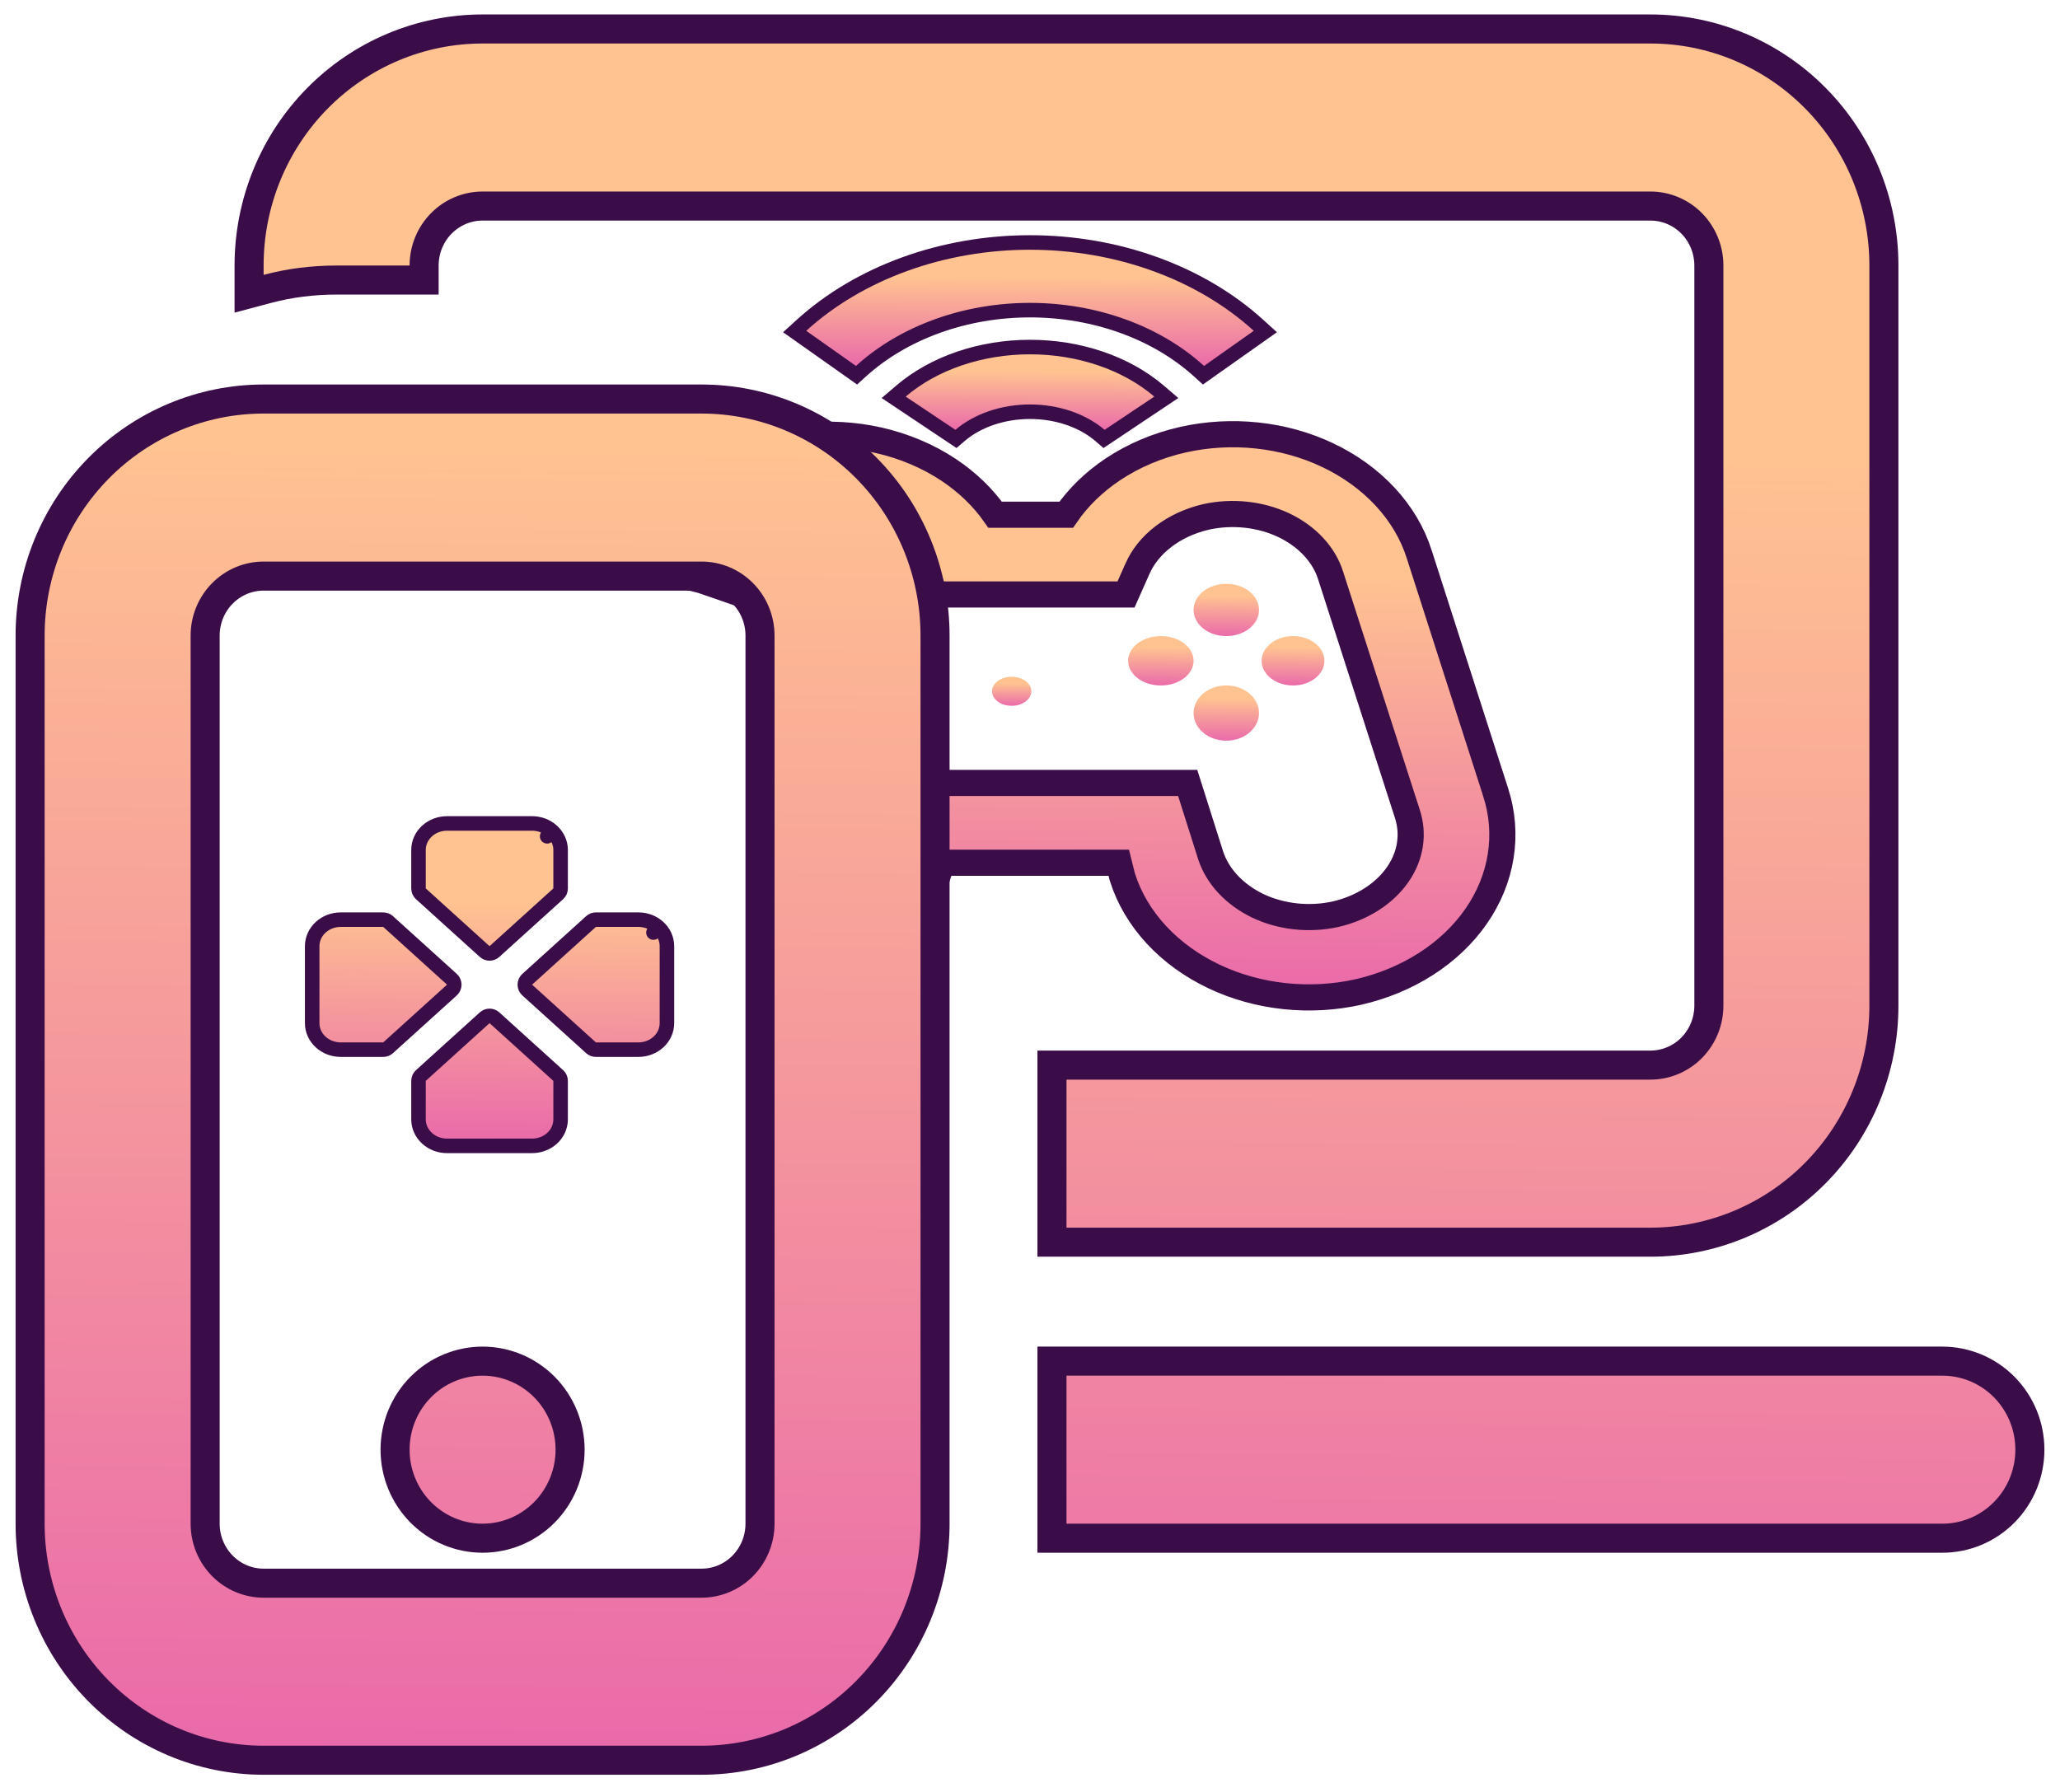 <svg width="323" height="281" viewBox="0 0 323 281" fill="none" xmlns="http://www.w3.org/2000/svg">
<g filter="url(#filter0_d_1146_1768)">
<path d="M134.994 150.45C135.093 150.472 135.22 150.503 135.349 150.545C135.414 150.566 135.525 150.605 135.65 150.665L135.655 150.668C135.731 150.704 136.061 150.863 136.351 151.205C136.518 151.403 136.77 151.779 136.827 152.321C136.89 152.913 136.69 153.418 136.432 153.765C136.046 154.285 135.532 154.46 135.446 154.489C135.443 154.49 135.441 154.49 135.439 154.491C135.173 154.584 134.928 154.607 134.86 154.613L134.854 154.614C134.503 154.647 133.957 154.637 133.436 154.62C132.296 154.583 130.596 154.483 128.923 154.368C127.247 154.252 125.564 154.119 124.449 154.014C123.919 153.964 123.44 153.914 123.166 153.868L123.161 153.867C123.11 153.858 122.945 153.831 122.771 153.774C122.719 153.757 122.615 153.722 122.492 153.661L122.488 153.659C122.413 153.623 122.082 153.461 121.794 153.106C121.626 152.898 121.397 152.53 121.347 152.014C121.292 151.461 121.467 150.985 121.7 150.648C122.06 150.126 122.55 149.937 122.638 149.903L122.645 149.9C122.899 149.801 123.123 149.774 123.165 149.77L123.169 149.769C123.249 149.759 123.319 149.755 123.366 149.752C123.458 149.747 123.555 149.746 123.645 149.746C126.063 149.724 126.677 149.6 127.17 149.404C127.302 149.352 127.433 149.292 127.591 149.211C127.16 148.364 126.818 147.484 126.527 146.618C125.568 146.6 124.689 146.578 123.968 146.553C123.241 146.527 122.621 146.498 122.243 146.461C122.149 146.452 122.029 146.439 121.909 146.418C121.854 146.409 121.75 146.389 121.629 146.354C121.569 146.336 121.465 146.303 121.343 146.247C121.252 146.206 120.983 146.079 120.721 145.813C120.425 145.512 119.959 144.814 120.191 143.877C120.377 143.126 120.904 142.755 121.046 142.661C121.362 142.449 121.672 142.376 121.721 142.364L121.725 142.363C121.902 142.319 122.072 142.3 122.155 142.292C122.914 142.211 123.178 142.043 123.483 141.822C123.554 141.77 123.641 141.703 123.742 141.624C124 141.424 124.353 141.149 124.803 140.86C124.375 139.609 123.892 138.519 123.255 137.605C122.765 136.901 122.37 136.259 122.121 135.679C121.905 135.178 121.593 134.27 121.955 133.303C122.366 132.206 123.322 131.82 123.781 131.682C124.212 131.553 124.701 131.496 125.013 131.461C125.034 131.458 125.055 131.456 125.074 131.453C125.851 131.363 126.381 131.282 126.836 131.038C126.868 131.021 126.901 131.002 126.935 130.981C127.324 130.625 127.622 130.27 127.834 129.799L124.85 94.305L111.882 89.818L109.997 89.166L109.993 89.165L110.571 87.345C110.557 87.285 110.495 87.028 110.134 86.48C109.677 85.789 109.026 85.045 108.262 84.172C108.174 84.072 108.085 83.97 107.994 83.866C107.198 82.955 106.233 81.834 105.661 80.723C105.366 80.152 105.089 79.425 105.078 78.609C105.066 77.719 105.375 76.861 106.026 76.159C108.501 73.491 111.578 71.276 115.064 69.624L134.994 150.45ZM134.994 150.45C134.795 150.403 134.605 150.349 134.424 150.288M134.994 150.45L134.424 150.288M134.424 150.288C137.16 148.77 139.597 146.885 141.628 144.695C144.102 142.028 145.926 138.96 146.969 135.661C146.97 135.657 146.971 135.654 146.972 135.651L147.685 133.466H175.419L175.956 135.615L175.971 135.675L175.99 135.735C177.032 139.038 178.857 142.11 181.333 144.779C183.808 147.447 186.885 149.663 190.371 151.314C193.781 152.931 197.534 153.972 201.413 154.385C205.292 154.798 209.234 154.577 213.014 153.733L213.021 153.732L213.029 153.73C220.721 151.952 227.361 147.743 231.431 141.892C235.517 136.016 236.65 128.989 234.5 122.373C234.5 122.372 234.499 122.371 234.499 122.37L222.535 85.118C222.535 85.116 222.534 85.115 222.534 85.114C221.489 81.814 219.663 78.745 217.189 76.077C214.714 73.41 211.639 71.194 208.155 69.54L208.154 69.54C204.744 67.923 200.991 66.882 197.112 66.469C193.233 66.056 189.291 66.276 185.511 67.12L185.506 67.121C181.488 68.029 177.725 69.618 174.461 71.801C171.537 73.757 169.063 76.158 167.179 78.891H156.03C154.133 76.175 151.653 73.792 148.73 71.85C145.468 69.684 141.715 68.108 137.711 67.205L137.707 67.204C133.927 66.361 129.985 66.14 126.106 66.553C122.227 66.966 118.474 68.007 115.065 69.624L134.424 150.288ZM130.666 136.801C130.308 137.187 129.923 137.558 129.514 137.912C128.936 137.333 128.419 136.715 127.97 136.064C127.847 135.885 127.773 135.754 127.73 135.664C127.794 135.599 127.894 135.505 128.048 135.376C128.153 135.289 128.284 135.188 128.434 135.073C128.745 134.833 129.136 134.531 129.549 134.155C130.544 133.404 131.361 132.293 131.866 130.723C131.866 130.721 131.867 130.72 131.868 130.718L131.993 130.333L131.993 130.328L131.959 129.919L128.823 92.632L128.712 91.303L127.451 90.866L115.281 86.656C115.779 85.713 116.419 84.811 117.197 83.971C118.47 82.596 120.082 81.419 121.955 80.523C124.362 79.399 127.106 78.794 129.916 78.784C131.326 78.787 132.728 78.941 134.086 79.239C136.617 79.827 138.91 80.894 140.786 82.326C142.663 83.76 144.054 85.508 144.887 87.402L144.89 87.409L146.123 90.185L146.664 91.403H147.996H175.222H176.554L177.095 90.185L178.328 87.409L178.334 87.397C179.158 85.507 180.541 83.761 182.409 82.328C184.276 80.896 186.561 79.828 189.084 79.238C191.119 78.787 193.246 78.669 195.342 78.891C197.441 79.113 199.453 79.671 201.262 80.522C203.134 81.413 204.742 82.588 206.006 83.962C207.269 85.335 208.161 86.875 208.656 88.484L208.66 88.496L208.664 88.509L220.633 125.693L220.637 125.705L220.64 125.716C221.709 128.904 221.216 132.322 219.188 135.273C217.144 138.248 213.672 140.541 209.441 141.532C207.407 141.982 205.279 142.101 203.183 141.879C201.086 141.657 199.075 141.1 197.267 140.249C193.477 138.427 190.856 135.517 189.811 132.266C189.811 132.265 189.811 132.263 189.81 132.262L186.679 122.384L186.226 120.954H184.725H138.493H137L136.542 122.375L133.357 132.26L133.354 132.27C132.843 133.883 131.939 135.426 130.666 136.801ZM127.672 135.508C127.672 135.508 127.674 135.514 127.675 135.526C127.672 135.514 127.671 135.508 127.672 135.508ZM122.565 146.371C122.565 146.371 122.569 146.37 122.577 146.369C122.569 146.371 122.565 146.371 122.565 146.371ZM123.849 149.825C123.847 149.825 123.846 149.825 123.844 149.825C123.825 149.821 123.829 149.821 123.849 149.825Z" fill="url(#paint0_linear_1146_1768)" stroke="#3A0D49" stroke-width="4.1"/>
<path d="M164.945 190.69V192.968H167.222H258.778C268.498 192.968 277.813 189.052 284.677 182.092C291.539 175.133 295.389 165.701 295.389 155.873V39.817C295.389 29.989 291.539 20.557 284.677 13.598C277.813 6.638 268.498 2.722 258.778 2.722H75.667C65.947 2.722 56.631 6.638 49.768 13.598C42.905 20.557 39.056 29.989 39.056 39.817V41.279V44.242L41.919 43.48C45.382 42.559 48.999 42.094 52.778 42.094H64.222H66.5V39.817C66.5 37.333 67.473 34.957 69.196 33.21C70.918 31.464 73.246 30.489 75.667 30.489H258.778C261.199 30.489 263.527 31.464 265.249 33.21C266.971 34.957 267.945 37.333 267.945 39.817V155.873C267.945 158.357 266.971 160.734 265.249 162.481C263.527 164.226 261.199 165.201 258.778 165.201H167.222H164.945V167.479V190.69ZM164.945 237.113V239.39H167.222H304.556C308.205 239.39 311.699 237.92 314.27 235.313C316.839 232.707 318.278 229.179 318.278 225.507C318.278 221.835 316.839 218.307 314.27 215.701C311.699 213.094 308.205 211.624 304.556 211.624H167.222H164.945V213.901V237.113ZM75.667 239.39C79.316 239.39 82.81 237.92 85.381 235.313C87.951 232.707 89.389 229.179 89.389 225.507C89.389 221.835 87.951 218.307 85.381 215.701C82.81 213.094 79.316 211.624 75.667 211.624C72.017 211.624 68.523 213.094 65.953 215.701C63.383 218.307 61.945 221.835 61.945 225.507C61.945 229.179 63.383 232.707 65.953 235.313C68.523 237.92 72.017 239.39 75.667 239.39ZM15.434 71.627C8.572 78.586 4.722 88.017 4.722 97.845V237.113C4.722 246.941 8.572 256.372 15.434 263.331C22.298 270.291 31.613 274.207 41.333 274.207H110C119.72 274.207 129.036 270.291 135.899 263.331C142.761 256.372 146.611 246.941 146.611 237.113V97.845C146.611 88.017 142.761 78.586 135.899 71.627C129.036 64.667 119.72 60.751 110 60.751H41.333C31.613 60.751 22.298 64.667 15.434 71.627ZM34.863 91.238C36.584 89.492 38.913 88.517 41.333 88.517H110C112.421 88.517 114.749 89.492 116.471 91.238C118.193 92.985 119.167 95.361 119.167 97.845V237.113C119.167 239.597 118.193 241.973 116.471 243.72C114.749 245.466 112.421 246.441 110 246.441H41.333C38.913 246.441 36.584 245.466 34.863 243.72C33.14 241.973 32.166 239.597 32.166 237.113V97.845C32.166 95.361 33.14 92.985 34.863 91.238Z" fill="url(#paint1_linear_1146_1768)" stroke="#3A0D49" stroke-width="4.555"/>
<path d="M192.277 97.924C195.11 97.924 197.406 96.088 197.406 93.824C197.406 91.56 195.11 89.725 192.277 89.725C189.444 89.725 187.147 91.56 187.147 93.824C187.147 96.088 189.444 97.924 192.277 97.924Z" fill="url(#paint2_linear_1146_1768)"/>
<path d="M192.277 114.323C195.11 114.323 197.406 112.385 197.406 109.995C197.406 107.605 195.11 105.668 192.277 105.668C189.444 105.668 187.147 107.605 187.147 109.995C187.147 112.385 189.444 114.323 192.277 114.323Z" fill="url(#paint3_linear_1146_1768)"/>
<path d="M182.018 105.668C184.851 105.668 187.147 103.934 187.147 101.796C187.147 99.657 184.851 97.924 182.018 97.924C179.185 97.924 176.888 99.657 176.888 101.796C176.888 103.934 179.185 105.668 182.018 105.668Z" fill="url(#paint4_linear_1146_1768)"/>
<path d="M158.627 108.857C160.327 108.857 161.705 107.837 161.705 106.579C161.705 105.321 160.327 104.302 158.627 104.302C156.928 104.302 155.55 105.321 155.55 106.579C155.55 107.837 156.928 108.857 158.627 108.857Z" fill="url(#paint5_linear_1146_1768)"/>
<path d="M202.741 105.668C205.461 105.668 207.665 103.934 207.665 101.796C207.665 99.657 205.461 97.924 202.741 97.924C200.021 97.924 197.817 99.657 197.817 101.796C197.817 103.934 200.021 105.668 202.741 105.668Z" fill="url(#paint6_linear_1146_1768)"/>
<path d="M149.172 66.529L149.889 67.009L150.545 66.448C151.887 65.301 153.557 64.367 155.451 63.722C157.345 63.078 159.408 62.742 161.5 62.742C163.592 62.742 165.655 63.078 167.549 63.722C169.443 64.367 171.113 65.301 172.455 66.448L173.111 67.009L173.828 66.529L181.625 61.318L182.875 60.483L181.732 59.506C179.172 57.318 176.043 55.581 172.56 54.396C169.077 53.211 165.307 52.6 161.5 52.6C157.693 52.6 153.924 53.211 150.44 54.396C146.957 55.581 143.828 57.318 141.268 59.506L140.125 60.483L141.375 61.318L149.172 66.529Z" fill="url(#paint7_linear_1146_1768)" stroke="#3A0D49" stroke-width="2.278"/>
<path d="M188.022 56.404L188.699 57.019L189.446 56.491L197.243 50.984L198.401 50.166L197.352 49.212C192.843 45.108 187.313 41.834 181.135 39.596C174.958 37.357 168.265 36.202 161.5 36.202C154.735 36.202 148.042 37.357 141.865 39.596C135.687 41.834 130.157 45.108 125.648 49.212L124.599 50.166L125.757 50.984L133.554 56.491L134.301 57.019L134.978 56.404C138.273 53.404 142.341 50.989 146.918 49.331C151.494 47.672 156.466 46.812 161.5 46.812C166.534 46.812 171.506 47.672 176.082 49.331C180.659 50.989 184.727 53.404 188.022 56.404Z" fill="url(#paint8_linear_1146_1768)" stroke="#3A0D49" stroke-width="2.278"/>
<path d="M86.551 128.483C85.706 127.718 84.581 127.305 83.429 127.305H70.093C68.941 127.305 67.816 127.718 66.971 128.483C66.121 129.252 65.62 130.32 65.62 131.461V137.497C65.62 137.818 65.756 138.125 65.994 138.341L75.997 147.394C76.431 147.787 77.091 147.787 77.525 147.394L87.528 138.341C87.766 138.125 87.902 137.818 87.902 137.497V131.461C87.902 130.32 87.4 129.252 86.551 128.483ZM86.551 128.483L85.791 129.323L86.551 128.483C86.551 128.483 86.551 128.483 86.551 128.483ZM70.857 153.43C71.095 153.214 71.231 152.907 71.231 152.585C71.231 152.264 71.095 151.957 70.857 151.741L60.854 142.688C60.645 142.498 60.373 142.393 60.09 142.393H53.422C52.27 142.393 51.146 142.806 50.3 143.572C49.451 144.34 48.949 145.409 48.949 146.55V158.621C48.949 159.762 49.451 160.83 50.3 161.599C51.146 162.364 52.27 162.778 53.422 162.778H60.09C60.373 162.778 60.645 162.673 60.854 162.483L70.857 153.43ZM82.665 151.741C82.427 151.957 82.29 152.264 82.29 152.585C82.29 152.907 82.427 153.214 82.665 153.43L92.668 162.483C92.877 162.673 93.149 162.778 93.432 162.778H100.1C101.252 162.778 102.376 162.364 103.222 161.599C104.071 160.83 104.573 159.762 104.573 158.621V146.55C104.573 145.409 104.071 144.34 103.222 143.572L102.458 144.416L103.222 143.572C102.376 142.806 101.252 142.393 100.1 142.393H93.432C93.149 142.393 92.877 142.498 92.668 142.688L82.665 151.741ZM65.994 166.83C65.756 167.046 65.62 167.353 65.62 167.674V173.71C65.62 174.851 66.121 175.919 66.971 176.688C67.816 177.453 68.941 177.866 70.093 177.866H83.429C84.581 177.866 85.706 177.453 86.551 176.688C87.4 175.919 87.902 174.851 87.902 173.71V167.674C87.902 167.353 87.766 167.046 87.528 166.83L77.525 157.777C77.091 157.384 76.431 157.384 75.997 157.777L65.994 166.83Z" fill="url(#paint9_linear_1146_1768)" stroke="#3A0D49" stroke-width="2.278" stroke-linecap="round" stroke-linejoin="round"/>
</g>
<defs>
<filter id="filter0_d_1146_1768" x="0.623" y="0.445" width="321.754" height="279.683" filterUnits="userSpaceOnUse" color-interpolation-filters="sRGB">
<feFlood flood-opacity="0" result="BackgroundImageFix"/>
<feColorMatrix in="SourceAlpha" type="matrix" values="0 0 0 0 0 0 0 0 0 0 0 0 0 0 0 0 0 0 127 0" result="hardAlpha"/>
<feOffset dy="1.822"/>
<feGaussianBlur stdDeviation="0.911"/>
<feComposite in2="hardAlpha" operator="out"/>
<feColorMatrix type="matrix" values="0 0 0 0 0 0 0 0 0 0 0 0 0 0 0 0 0 0 0.25 0"/>
<feBlend mode="normal" in2="BackgroundImageFix" result="effect1_dropShadow_1146_1768"/>
<feBlend mode="normal" in="SourceGraphic" in2="effect1_dropShadow_1146_1768" result="shape"/>
</filter>
<linearGradient id="paint0_linear_1146_1768" x1="169.096" y1="175.97" x2="169.827" y2="68.313" gradientUnits="userSpaceOnUse">
<stop stop-color="#E24BB3"/>
<stop offset="0.356" stop-color="#EF7FA4"/>
<stop offset="0.812" stop-color="#FFC291"/>
</linearGradient>
<linearGradient id="paint1_linear_1146_1768" x1="158.5" y1="346" x2="161.5" y2="5" gradientUnits="userSpaceOnUse">
<stop stop-color="#E24BB3"/>
<stop offset="0.356" stop-color="#EF7FA4"/>
<stop offset="0.812" stop-color="#FFC291"/>
</linearGradient>
<linearGradient id="paint2_linear_1146_1768" x1="192.177" y1="100.199" x2="192.263" y2="89.725" gradientUnits="userSpaceOnUse">
<stop stop-color="#E24BB3"/>
<stop offset="0.356" stop-color="#EF7FA4"/>
<stop offset="0.812" stop-color="#FFC291"/>
</linearGradient>
<linearGradient id="paint3_linear_1146_1768" x1="192.177" y1="116.724" x2="192.272" y2="105.668" gradientUnits="userSpaceOnUse">
<stop stop-color="#E24BB3"/>
<stop offset="0.356" stop-color="#EF7FA4"/>
<stop offset="0.812" stop-color="#FFC291"/>
</linearGradient>
<linearGradient id="paint4_linear_1146_1768" x1="181.918" y1="107.816" x2="181.994" y2="97.924" gradientUnits="userSpaceOnUse">
<stop stop-color="#E24BB3"/>
<stop offset="0.356" stop-color="#EF7FA4"/>
<stop offset="0.812" stop-color="#FFC291"/>
</linearGradient>
<linearGradient id="paint5_linear_1146_1768" x1="158.568" y1="110.121" x2="158.612" y2="104.302" gradientUnits="userSpaceOnUse">
<stop stop-color="#E24BB3"/>
<stop offset="0.356" stop-color="#EF7FA4"/>
<stop offset="0.812" stop-color="#FFC291"/>
</linearGradient>
<linearGradient id="paint6_linear_1146_1768" x1="202.645" y1="107.816" x2="202.725" y2="97.924" gradientUnits="userSpaceOnUse">
<stop stop-color="#E24BB3"/>
<stop offset="0.356" stop-color="#EF7FA4"/>
<stop offset="0.812" stop-color="#FFC291"/>
</linearGradient>
<linearGradient id="paint7_linear_1146_1768" x1="161.122" y1="68.869" x2="161.168" y2="53.738" gradientUnits="userSpaceOnUse">
<stop stop-color="#E24BB3"/>
<stop offset="0.356" stop-color="#EF7FA4"/>
<stop offset="0.812" stop-color="#FFC291"/>
</linearGradient>
<linearGradient id="paint8_linear_1146_1768" x1="160.819" y1="60.617" x2="160.88" y2="37.339" gradientUnits="userSpaceOnUse">
<stop stop-color="#E24BB3"/>
<stop offset="0.356" stop-color="#EF7FA4"/>
<stop offset="0.812" stop-color="#FFC291"/>
</linearGradient>
<linearGradient id="paint9_linear_1146_1768" x1="76.243" y1="190.126" x2="76.812" y2="128.444" gradientUnits="userSpaceOnUse">
<stop stop-color="#E24BB3"/>
<stop offset="0.356" stop-color="#EF7FA4"/>
<stop offset="0.812" stop-color="#FFC291"/>
</linearGradient>
</defs>
</svg>
